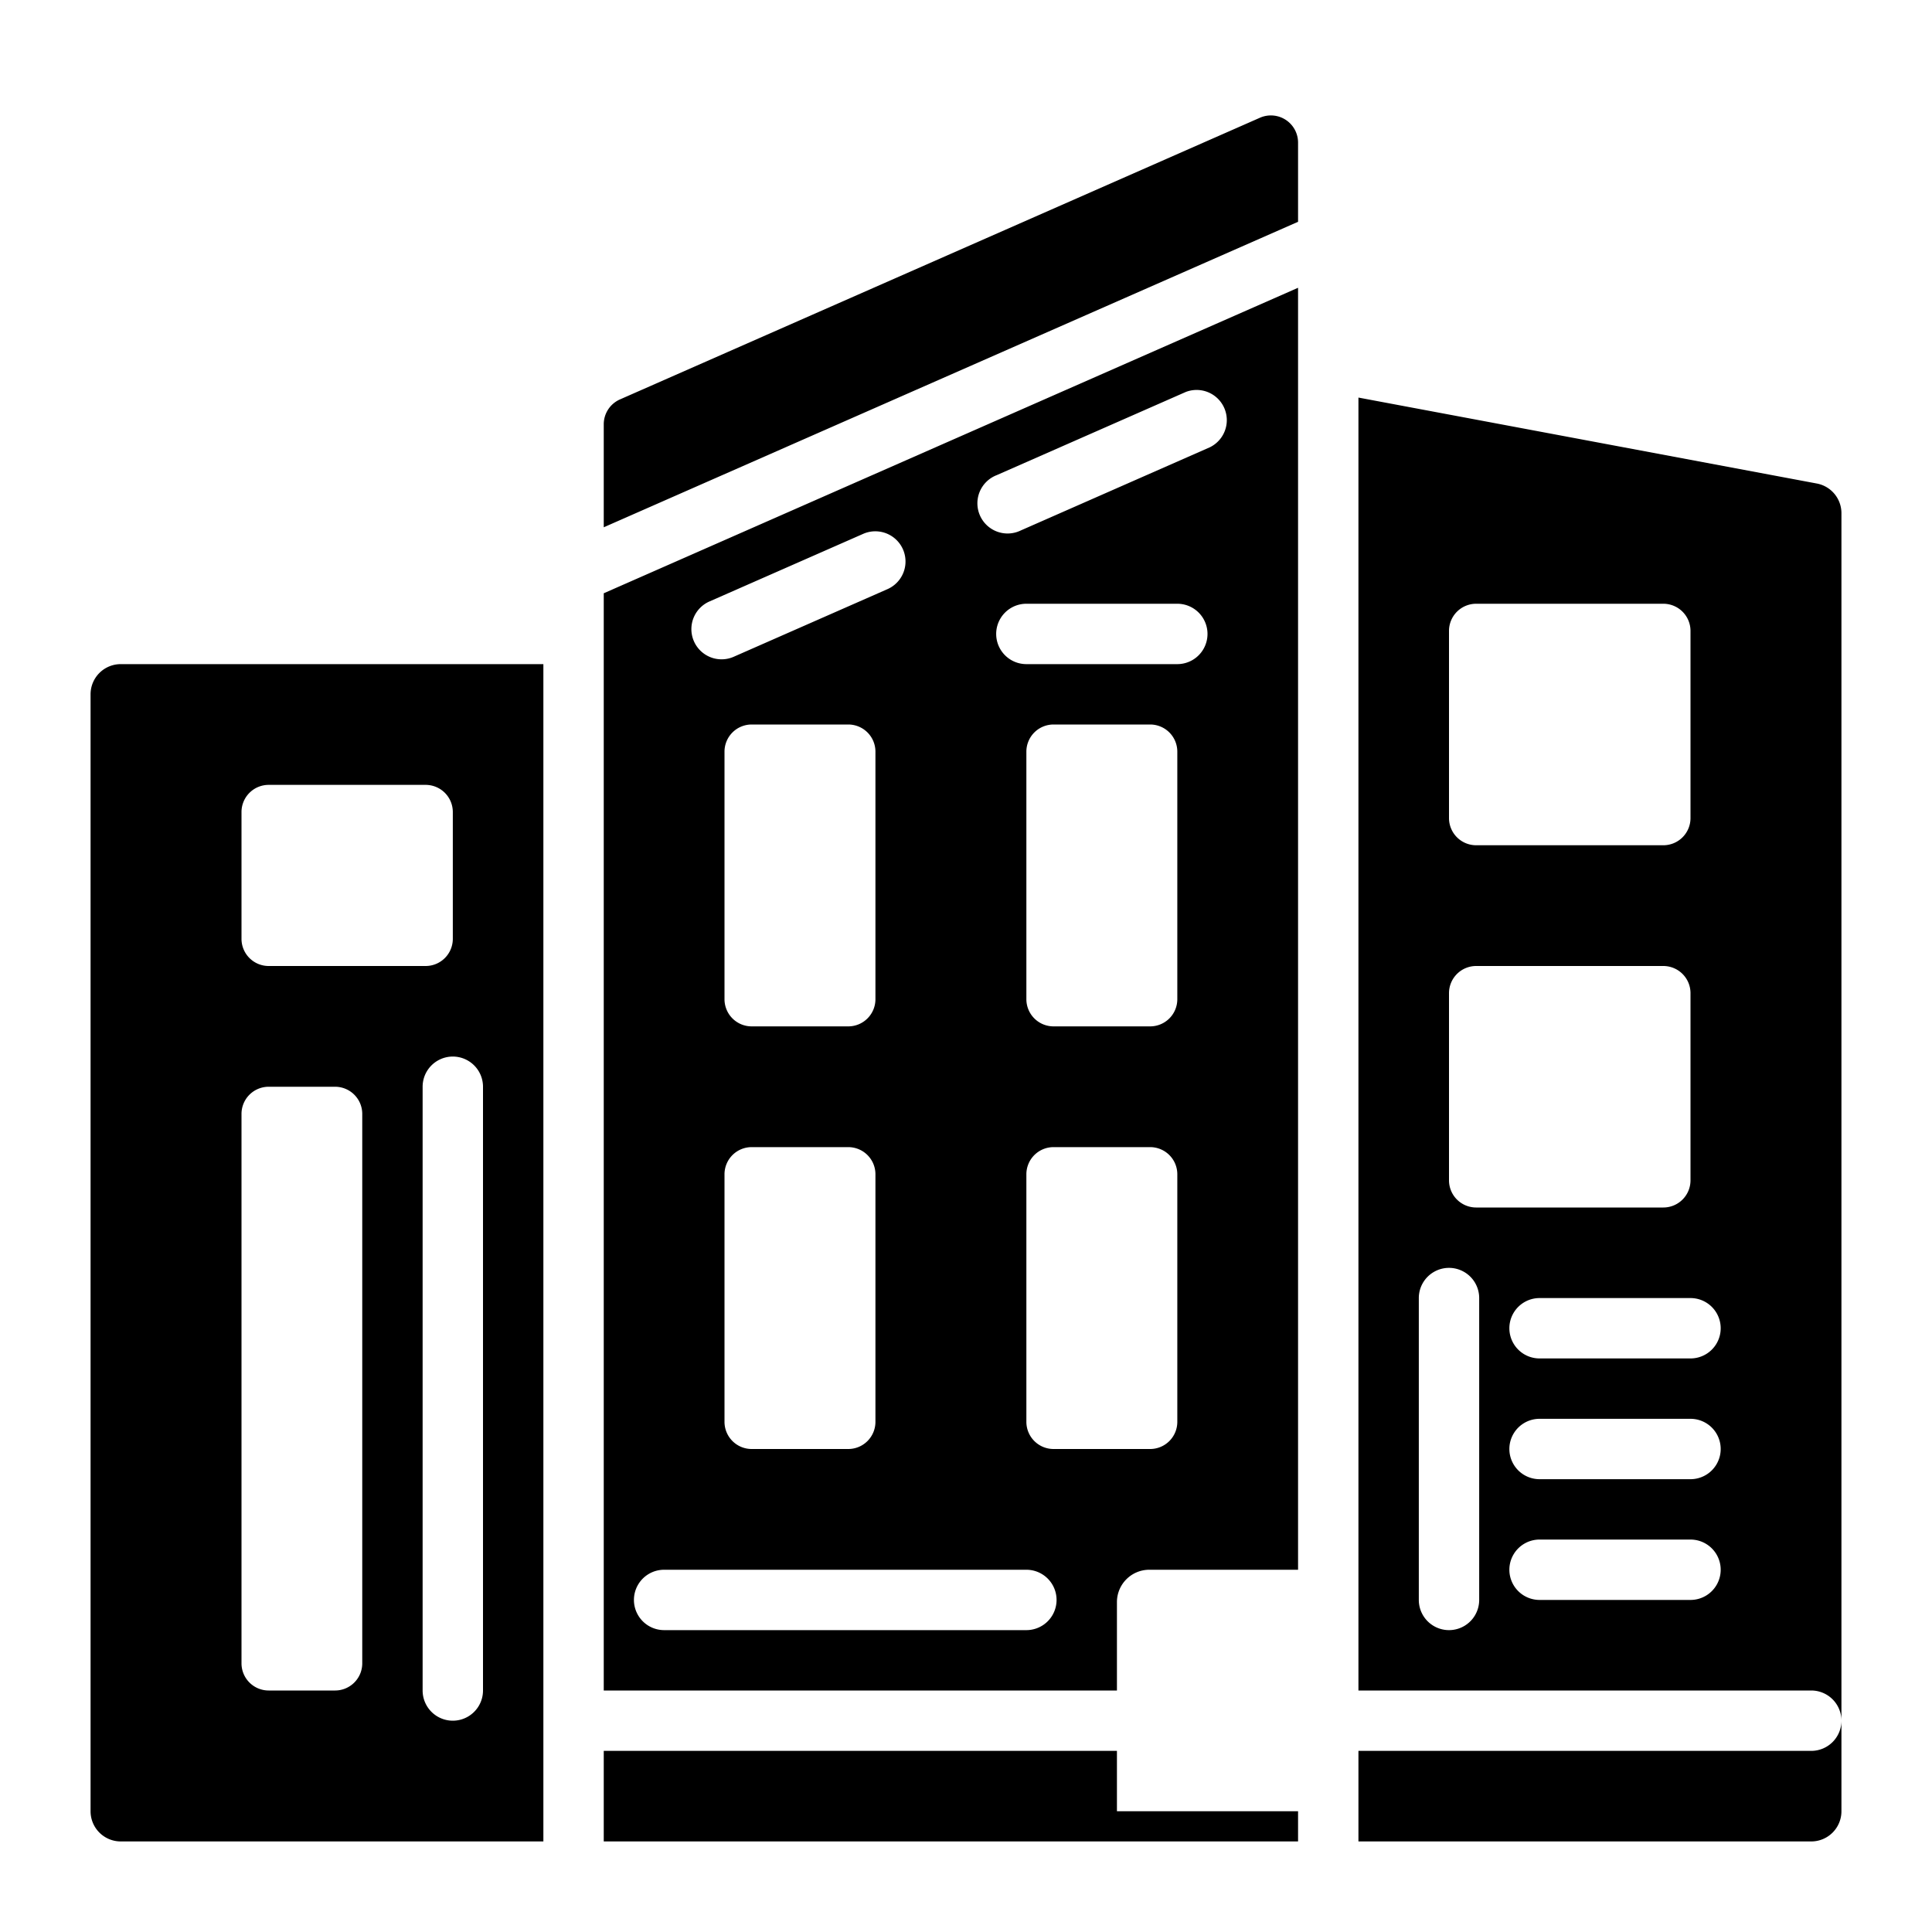 <svg xmlns="http://www.w3.org/2000/svg" viewBox="0 0 64 64" id="urban"><path d="M3,23V60a1,1,0,0,0,1,1H18V22H4A1,1,0,0,0,3,23ZM16,36V56a1,1,0,0,1-2,0V36a1,1,0,0,1,2,0ZM8,26.9a.9.9,0,0,1,.9-.9h5.2a.9.9,0,0,1,.9.9v4.2a.9.9,0,0,1-.9.9H8.9a.9.9,0,0,1-.9-.9Zm0,10a.9.9,0,0,1,.9-.9h2.2a.9.9,0,0,1,.9.9V55.1a.9.9,0,0,1-.9.9H8.9a.9.9,0,0,1-.9-.9ZM61,57v3a1,1,0,0,1-1,1H45V58H60A1,1,0,0,0,61,57ZM43,4.727v2.62L20,17.467V14.055a.9.9,0,0,1,.538-.824L41.738,3.9A.9.9,0,0,1,43,4.727ZM20,56H37V53.071A1.072,1.072,0,0,1,38.071,52H43V9.533L20,19.653Zm19-8.9a.9.9,0,0,1-.9.9H34.9a.9.9,0,0,1-.9-.9V38.9a.9.9,0,0,1,.9-.9h3.2a.9.9,0,0,1,.9.9Zm0-14a.9.9,0,0,1-.9.9H34.9a.9.9,0,0,1-.9-.9V24.9a.9.9,0,0,1,.9-.9h3.2a.9.9,0,0,1,.9.9ZM39,22H34a1,1,0,0,1,0-2h5a1,1,0,0,1,0,2Zm-5.983-6.26,6.262-2.755a1,1,0,0,1,.8,1.831l-6.262,2.755a1,1,0,1,1-.8-1.831ZM23.5,19.925l5.093-2.24a1,1,0,1,1,.806,1.831l-5.093,2.24a1,1,0,0,1-1.318-.512A1,1,0,0,1,23.5,19.925ZM28.1,34H24.9a.9.9,0,0,1-.9-.9V24.9a.9.9,0,0,1,.9-.9h3.2a.9.9,0,0,1,.9.9v8.2A.9.9,0,0,1,28.1,34Zm.9,4.9v8.2a.9.9,0,0,1-.9.9H24.9a.9.9,0,0,1-.9-.9V38.9a.9.9,0,0,1,.9-.9h3.2A.9.9,0,0,1,29,38.9ZM22,52H34a1,1,0,0,1,0,2H22a1,1,0,0,1,0-2Zm15,8h6v1H20V58H37ZM60.184,16.017,45,13.17V56H60a1,1,0,0,1,1,1V17A1,1,0,0,0,60.184,16.017ZM48,20.9a.9.9,0,0,1,.9-.9h6.2a.9.9,0,0,1,.9.9v6.2a.9.9,0,0,1-.9.9H48.9a.9.9,0,0,1-.9-.9Zm0,12a.9.9,0,0,1,.9-.9h6.2a.9.9,0,0,1,.9.9v6.2a.9.9,0,0,1-.9.9H48.9a.9.9,0,0,1-.9-.9ZM49,53a1,1,0,0,1-2,0V43a1,1,0,0,1,2,0Zm7,0H51a1,1,0,0,1,0-2h5a1,1,0,0,1,0,2Zm0-4H51a1,1,0,0,1,0-2h5a1,1,0,0,1,0,2Zm0-4H51a1,1,0,0,1,0-2h5a1,1,0,0,1,0,2Z"></path></svg>